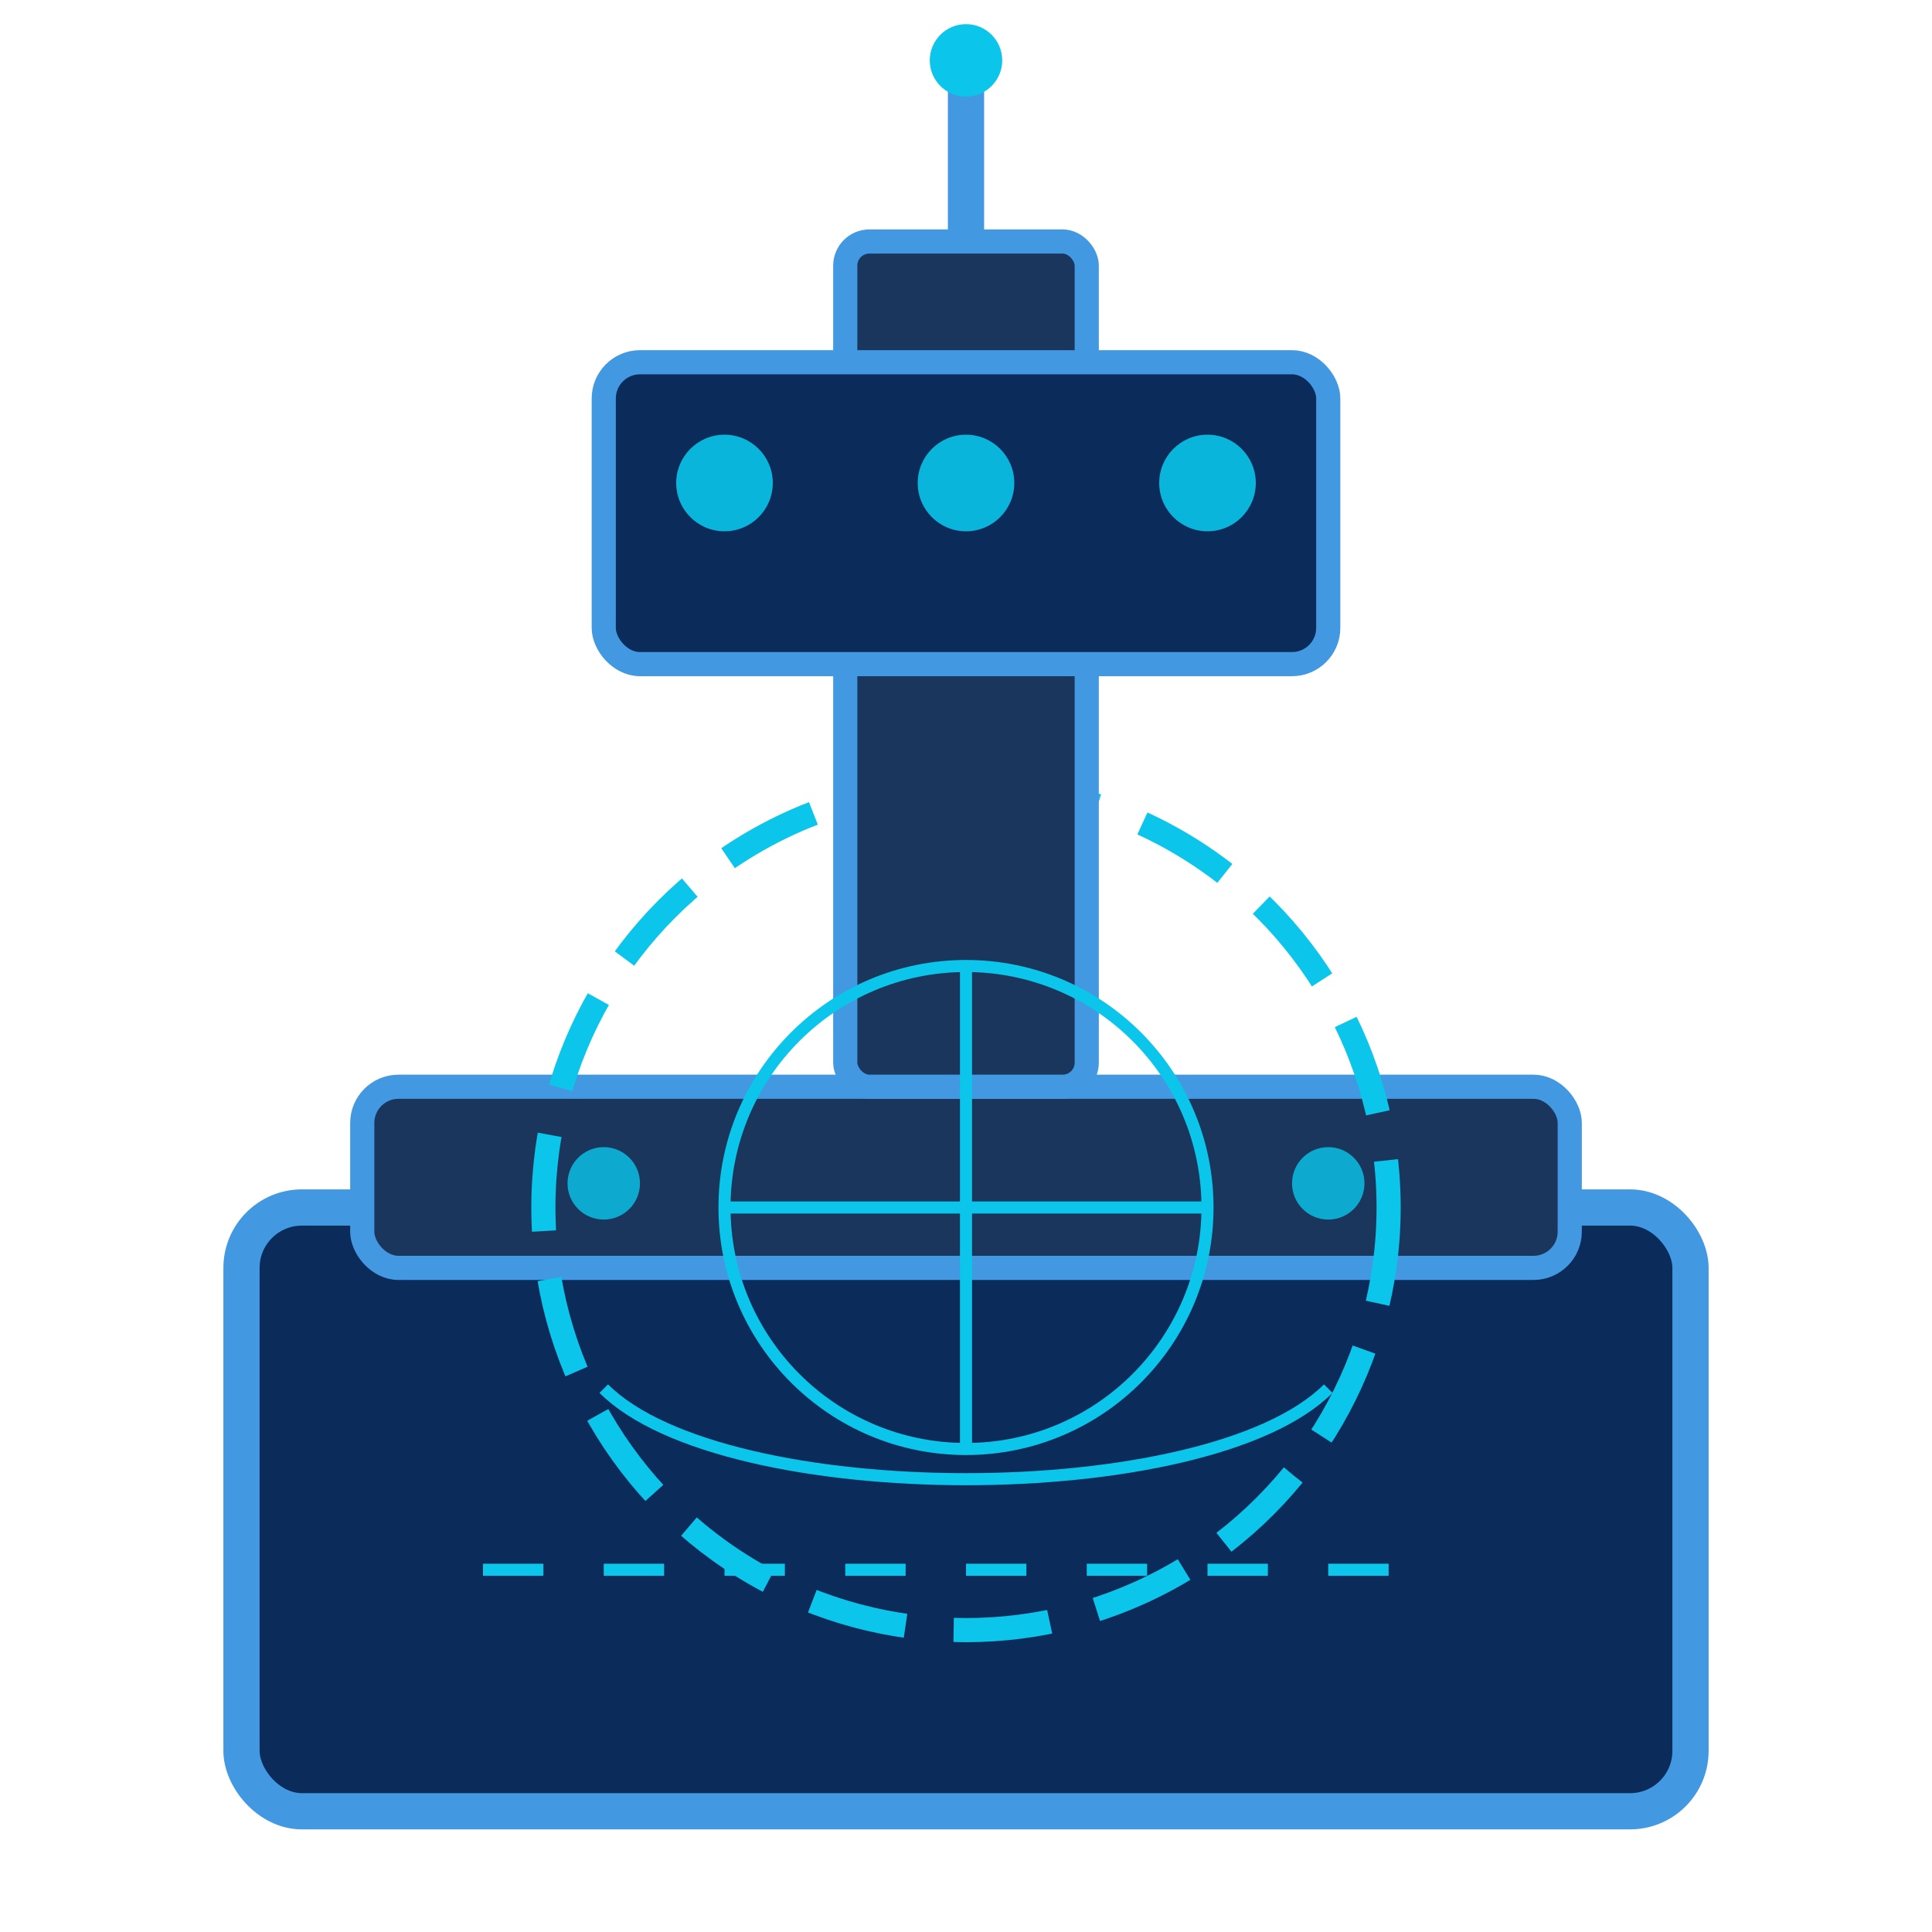 <?xml version="1.0" encoding="UTF-8" standalone="no"?>
<svg xmlns="http://www.w3.org/2000/svg" width="16" height="16" viewBox="0 0 16 16">
  <!-- Transparent background -->
  <rect width="16" height="16" fill="#0A192F" fill-opacity="0" />
  
  <!-- Base platform -->
  <rect x="2" y="10" width="12" height="5" rx="0.5" ry="0.5" fill="#0B2B5B" stroke="#4299E1" stroke-width="0.3" />
  
  <!-- Landing pad -->
  <rect x="3" y="9" width="10" height="1.5" rx="0.3" ry="0.3" fill="#1A365D" stroke="#4299E1" stroke-width="0.2" />
  <circle cx="8" cy="10" r="3.5" fill="none" stroke="#0BC5EA" stroke-width="0.2" stroke-dasharray="0.8,0.4" />
  
  <!-- Central pillar -->
  <rect x="7" y="2" width="2" height="7" rx="0.2" ry="0.2" fill="#1A365D" stroke="#4299E1" stroke-width="0.2" />
  
  <!-- Control hub -->
  <rect x="5" y="3" width="6" height="2.5" rx="0.3" ry="0.3" fill="#0B2B5B" stroke="#4299E1" stroke-width="0.2" />
  
  <!-- Antenna -->
  <line x1="8" y1="0.5" x2="8" y2="2" stroke="#4299E1" stroke-width="0.3" />
  <circle cx="8" cy="0.5" r="0.3" fill="#0BC5EA" />
  
  <!-- Status indicators -->
  <circle cx="6" cy="4" r="0.4" fill="#0BC5EA" opacity="0.9" />
  <circle cx="8" cy="4" r="0.4" fill="#0BC5EA" opacity="0.9" />
  <circle cx="10" cy="4" r="0.4" fill="#0BC5EA" opacity="0.9" />
  
  <!-- Landing lights -->
  <circle cx="5" cy="9.8" r="0.3" fill="#0BC5EA" opacity="0.8" />
  <circle cx="11" cy="9.8" r="0.3" fill="#0BC5EA" opacity="0.8" />
  
  <!-- Tech pattern on base -->
  <path d="M5,11.5 C6,12.5 10,12.5 11,11.5" fill="none" stroke="#0BC5EA" stroke-width="0.1" />
  <path d="M4,13 L12,13" stroke="#0BC5EA" stroke-width="0.1" stroke-dasharray="0.5,0.5" />
  
  <!-- Landing pad markings -->
  <circle cx="8" cy="10" r="2" fill="none" stroke="#0BC5EA" stroke-width="0.1" />
  <path d="M6,10 L10,10 M8,8 L8,12" stroke="#0BC5EA" stroke-width="0.1" />
</svg>